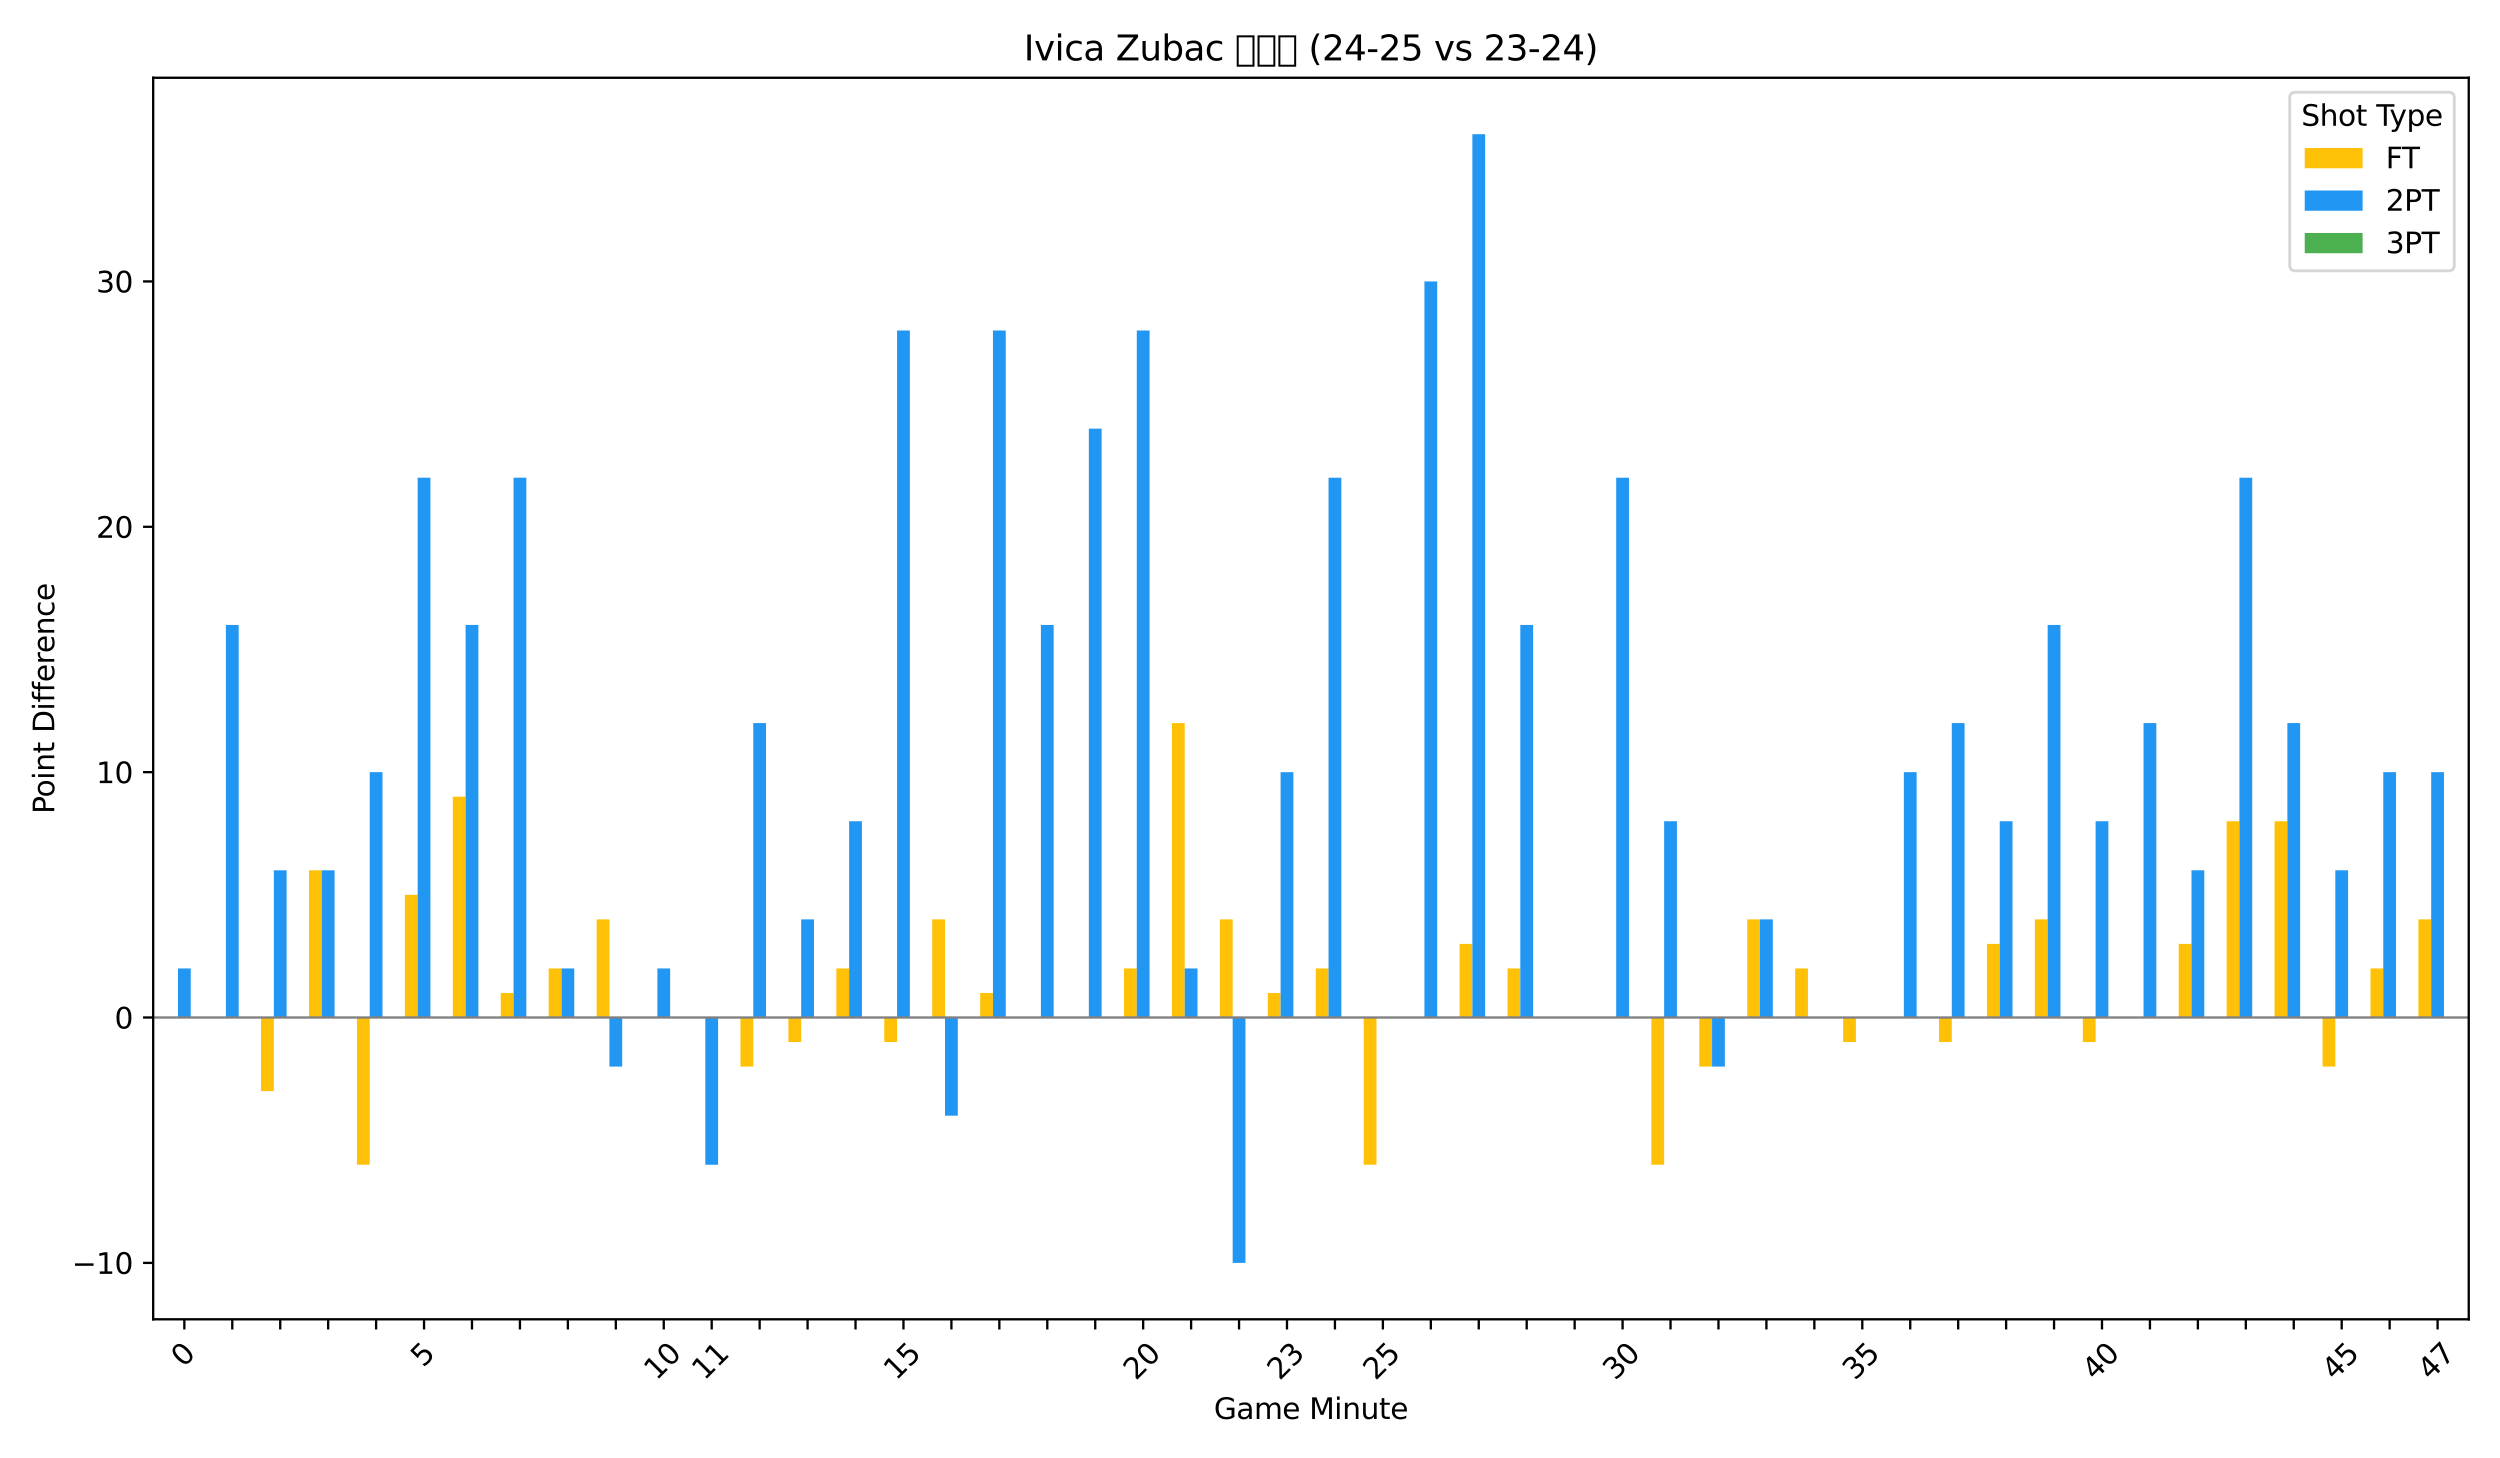 <?xml version="1.0" encoding="utf-8" standalone="no"?>
<!DOCTYPE svg PUBLIC "-//W3C//DTD SVG 1.1//EN"
  "http://www.w3.org/Graphics/SVG/1.1/DTD/svg11.dtd">
<svg xmlns:xlink="http://www.w3.org/1999/xlink" width="864pt" height="504pt" viewBox="0 0 864 504" xmlns="http://www.w3.org/2000/svg" version="1.1">
 <defs>
  <style type="text/css">*{stroke-linejoin: round; stroke-linecap: butt}</style>
 </defs>
 <g id="figure_1">
  <g id="patch_1">
   <path d="M 0 504 
L 864 504 
L 864 0 
L 0 0 
z
" style="fill: #ffffff"/>
  </g>
  <g id="axes_1">
   <g id="patch_2">
    <path d="M 52.94 455.956 
L 853.2 455.956 
L 853.2 26.88 
L 52.94 26.88 
z
" style="fill: #ffffff"/>
   </g>
   <g id="patch_3">
    <path d="M 57.082 351.655 
L 61.5 351.655 
L 61.5 351.655 
L 57.082 351.655 
z
" clip-path="url(#pab3105d505)" style="fill: #ffc107"/>
   </g>
   <g id="patch_4">
    <path d="M 73.651 351.655 
L 78.069 351.655 
L 78.069 351.655 
L 73.651 351.655 
z
" clip-path="url(#pab3105d505)" style="fill: #ffc107"/>
   </g>
   <g id="patch_5">
    <path d="M 90.219 351.655 
L 94.637 351.655 
L 94.637 377.094 
L 90.219 377.094 
z
" clip-path="url(#pab3105d505)" style="fill: #ffc107"/>
   </g>
   <g id="patch_6">
    <path d="M 106.788 351.655 
L 111.206 351.655 
L 111.206 300.776 
L 106.788 300.776 
z
" clip-path="url(#pab3105d505)" style="fill: #ffc107"/>
   </g>
   <g id="patch_7">
    <path d="M 123.356 351.655 
L 127.775 351.655 
L 127.775 402.533 
L 123.356 402.533 
z
" clip-path="url(#pab3105d505)" style="fill: #ffc107"/>
   </g>
   <g id="patch_8">
    <path d="M 139.925 351.655 
L 144.343 351.655 
L 144.343 309.256 
L 139.925 309.256 
z
" clip-path="url(#pab3105d505)" style="fill: #ffc107"/>
   </g>
   <g id="patch_9">
    <path d="M 156.493 351.655 
L 160.912 351.655 
L 160.912 275.337 
L 156.493 275.337 
z
" clip-path="url(#pab3105d505)" style="fill: #ffc107"/>
   </g>
   <g id="patch_10">
    <path d="M 173.062 351.655 
L 177.48 351.655 
L 177.48 343.175 
L 173.062 343.175 
z
" clip-path="url(#pab3105d505)" style="fill: #ffc107"/>
   </g>
   <g id="patch_11">
    <path d="M 189.63 351.655 
L 194.049 351.655 
L 194.049 334.695 
L 189.63 334.695 
z
" clip-path="url(#pab3105d505)" style="fill: #ffc107"/>
   </g>
   <g id="patch_12">
    <path d="M 206.199 351.655 
L 210.617 351.655 
L 210.617 317.736 
L 206.199 317.736 
z
" clip-path="url(#pab3105d505)" style="fill: #ffc107"/>
   </g>
   <g id="patch_13">
    <path d="M 222.767 351.655 
L 227.186 351.655 
L 227.186 351.655 
L 222.767 351.655 
z
" clip-path="url(#pab3105d505)" style="fill: #ffc107"/>
   </g>
   <g id="patch_14">
    <path d="M 239.336 351.655 
L 243.754 351.655 
L 243.754 351.655 
L 239.336 351.655 
z
" clip-path="url(#pab3105d505)" style="fill: #ffc107"/>
   </g>
   <g id="patch_15">
    <path d="M 255.904 351.655 
L 260.323 351.655 
L 260.323 368.614 
L 255.904 368.614 
z
" clip-path="url(#pab3105d505)" style="fill: #ffc107"/>
   </g>
   <g id="patch_16">
    <path d="M 272.473 351.655 
L 276.891 351.655 
L 276.891 360.134 
L 272.473 360.134 
z
" clip-path="url(#pab3105d505)" style="fill: #ffc107"/>
   </g>
   <g id="patch_17">
    <path d="M 289.042 351.655 
L 293.46 351.655 
L 293.46 334.695 
L 289.042 334.695 
z
" clip-path="url(#pab3105d505)" style="fill: #ffc107"/>
   </g>
   <g id="patch_18">
    <path d="M 305.61 351.655 
L 310.028 351.655 
L 310.028 360.134 
L 305.61 360.134 
z
" clip-path="url(#pab3105d505)" style="fill: #ffc107"/>
   </g>
   <g id="patch_19">
    <path d="M 322.179 351.655 
L 326.597 351.655 
L 326.597 317.736 
L 322.179 317.736 
z
" clip-path="url(#pab3105d505)" style="fill: #ffc107"/>
   </g>
   <g id="patch_20">
    <path d="M 338.747 351.655 
L 343.165 351.655 
L 343.165 343.175 
L 338.747 343.175 
z
" clip-path="url(#pab3105d505)" style="fill: #ffc107"/>
   </g>
   <g id="patch_21">
    <path d="M 355.316 351.655 
L 359.734 351.655 
L 359.734 351.655 
L 355.316 351.655 
z
" clip-path="url(#pab3105d505)" style="fill: #ffc107"/>
   </g>
   <g id="patch_22">
    <path d="M 371.884 351.655 
L 376.302 351.655 
L 376.302 351.655 
L 371.884 351.655 
z
" clip-path="url(#pab3105d505)" style="fill: #ffc107"/>
   </g>
   <g id="patch_23">
    <path d="M 388.453 351.655 
L 392.871 351.655 
L 392.871 334.695 
L 388.453 334.695 
z
" clip-path="url(#pab3105d505)" style="fill: #ffc107"/>
   </g>
   <g id="patch_24">
    <path d="M 405.021 351.655 
L 409.44 351.655 
L 409.44 249.898 
L 405.021 249.898 
z
" clip-path="url(#pab3105d505)" style="fill: #ffc107"/>
   </g>
   <g id="patch_25">
    <path d="M 421.59 351.655 
L 426.008 351.655 
L 426.008 317.736 
L 421.59 317.736 
z
" clip-path="url(#pab3105d505)" style="fill: #ffc107"/>
   </g>
   <g id="patch_26">
    <path d="M 438.158 351.655 
L 442.577 351.655 
L 442.577 343.175 
L 438.158 343.175 
z
" clip-path="url(#pab3105d505)" style="fill: #ffc107"/>
   </g>
   <g id="patch_27">
    <path d="M 454.727 351.655 
L 459.145 351.655 
L 459.145 334.695 
L 454.727 334.695 
z
" clip-path="url(#pab3105d505)" style="fill: #ffc107"/>
   </g>
   <g id="patch_28">
    <path d="M 471.295 351.655 
L 475.714 351.655 
L 475.714 402.533 
L 471.295 402.533 
z
" clip-path="url(#pab3105d505)" style="fill: #ffc107"/>
   </g>
   <g id="patch_29">
    <path d="M 487.864 351.655 
L 492.282 351.655 
L 492.282 351.655 
L 487.864 351.655 
z
" clip-path="url(#pab3105d505)" style="fill: #ffc107"/>
   </g>
   <g id="patch_30">
    <path d="M 504.432 351.655 
L 508.851 351.655 
L 508.851 326.215 
L 504.432 326.215 
z
" clip-path="url(#pab3105d505)" style="fill: #ffc107"/>
   </g>
   <g id="patch_31">
    <path d="M 521.001 351.655 
L 525.419 351.655 
L 525.419 334.695 
L 521.001 334.695 
z
" clip-path="url(#pab3105d505)" style="fill: #ffc107"/>
   </g>
   <g id="patch_32">
    <path d="M 537.57 351.655 
L 541.988 351.655 
L 541.988 351.655 
L 537.57 351.655 
z
" clip-path="url(#pab3105d505)" style="fill: #ffc107"/>
   </g>
   <g id="patch_33">
    <path d="M 554.138 351.655 
L 558.556 351.655 
L 558.556 351.655 
L 554.138 351.655 
z
" clip-path="url(#pab3105d505)" style="fill: #ffc107"/>
   </g>
   <g id="patch_34">
    <path d="M 570.707 351.655 
L 575.125 351.655 
L 575.125 402.533 
L 570.707 402.533 
z
" clip-path="url(#pab3105d505)" style="fill: #ffc107"/>
   </g>
   <g id="patch_35">
    <path d="M 587.275 351.655 
L 591.693 351.655 
L 591.693 368.614 
L 587.275 368.614 
z
" clip-path="url(#pab3105d505)" style="fill: #ffc107"/>
   </g>
   <g id="patch_36">
    <path d="M 603.844 351.655 
L 608.262 351.655 
L 608.262 317.736 
L 603.844 317.736 
z
" clip-path="url(#pab3105d505)" style="fill: #ffc107"/>
   </g>
   <g id="patch_37">
    <path d="M 620.412 351.655 
L 624.83 351.655 
L 624.83 334.695 
L 620.412 334.695 
z
" clip-path="url(#pab3105d505)" style="fill: #ffc107"/>
   </g>
   <g id="patch_38">
    <path d="M 636.981 351.655 
L 641.399 351.655 
L 641.399 360.134 
L 636.981 360.134 
z
" clip-path="url(#pab3105d505)" style="fill: #ffc107"/>
   </g>
   <g id="patch_39">
    <path d="M 653.549 351.655 
L 657.967 351.655 
L 657.967 351.655 
L 653.549 351.655 
z
" clip-path="url(#pab3105d505)" style="fill: #ffc107"/>
   </g>
   <g id="patch_40">
    <path d="M 670.118 351.655 
L 674.536 351.655 
L 674.536 360.134 
L 670.118 360.134 
z
" clip-path="url(#pab3105d505)" style="fill: #ffc107"/>
   </g>
   <g id="patch_41">
    <path d="M 686.686 351.655 
L 691.105 351.655 
L 691.105 326.215 
L 686.686 326.215 
z
" clip-path="url(#pab3105d505)" style="fill: #ffc107"/>
   </g>
   <g id="patch_42">
    <path d="M 703.255 351.655 
L 707.673 351.655 
L 707.673 317.736 
L 703.255 317.736 
z
" clip-path="url(#pab3105d505)" style="fill: #ffc107"/>
   </g>
   <g id="patch_43">
    <path d="M 719.823 351.655 
L 724.242 351.655 
L 724.242 360.134 
L 719.823 360.134 
z
" clip-path="url(#pab3105d505)" style="fill: #ffc107"/>
   </g>
   <g id="patch_44">
    <path d="M 736.392 351.655 
L 740.81 351.655 
L 740.81 351.655 
L 736.392 351.655 
z
" clip-path="url(#pab3105d505)" style="fill: #ffc107"/>
   </g>
   <g id="patch_45">
    <path d="M 752.96 351.655 
L 757.379 351.655 
L 757.379 326.215 
L 752.96 326.215 
z
" clip-path="url(#pab3105d505)" style="fill: #ffc107"/>
   </g>
   <g id="patch_46">
    <path d="M 769.529 351.655 
L 773.947 351.655 
L 773.947 283.817 
L 769.529 283.817 
z
" clip-path="url(#pab3105d505)" style="fill: #ffc107"/>
   </g>
   <g id="patch_47">
    <path d="M 786.097 351.655 
L 790.516 351.655 
L 790.516 283.817 
L 786.097 283.817 
z
" clip-path="url(#pab3105d505)" style="fill: #ffc107"/>
   </g>
   <g id="patch_48">
    <path d="M 802.666 351.655 
L 807.084 351.655 
L 807.084 368.614 
L 802.666 368.614 
z
" clip-path="url(#pab3105d505)" style="fill: #ffc107"/>
   </g>
   <g id="patch_49">
    <path d="M 819.235 351.655 
L 823.653 351.655 
L 823.653 334.695 
L 819.235 334.695 
z
" clip-path="url(#pab3105d505)" style="fill: #ffc107"/>
   </g>
   <g id="patch_50">
    <path d="M 835.803 351.655 
L 840.221 351.655 
L 840.221 317.736 
L 835.803 317.736 
z
" clip-path="url(#pab3105d505)" style="fill: #ffc107"/>
   </g>
   <g id="patch_51">
    <path d="M 61.5 351.655 
L 65.919 351.655 
L 65.919 334.695 
L 61.5 334.695 
z
" clip-path="url(#pab3105d505)" style="fill: #2196f3"/>
   </g>
   <g id="patch_52">
    <path d="M 78.069 351.655 
L 82.487 351.655 
L 82.487 215.979 
L 78.069 215.979 
z
" clip-path="url(#pab3105d505)" style="fill: #2196f3"/>
   </g>
   <g id="patch_53">
    <path d="M 94.637 351.655 
L 99.056 351.655 
L 99.056 300.776 
L 94.637 300.776 
z
" clip-path="url(#pab3105d505)" style="fill: #2196f3"/>
   </g>
   <g id="patch_54">
    <path d="M 111.206 351.655 
L 115.624 351.655 
L 115.624 300.776 
L 111.206 300.776 
z
" clip-path="url(#pab3105d505)" style="fill: #2196f3"/>
   </g>
   <g id="patch_55">
    <path d="M 127.775 351.655 
L 132.193 351.655 
L 132.193 266.857 
L 127.775 266.857 
z
" clip-path="url(#pab3105d505)" style="fill: #2196f3"/>
   </g>
   <g id="patch_56">
    <path d="M 144.343 351.655 
L 148.761 351.655 
L 148.761 165.1 
L 144.343 165.1 
z
" clip-path="url(#pab3105d505)" style="fill: #2196f3"/>
   </g>
   <g id="patch_57">
    <path d="M 160.912 351.655 
L 165.33 351.655 
L 165.33 215.979 
L 160.912 215.979 
z
" clip-path="url(#pab3105d505)" style="fill: #2196f3"/>
   </g>
   <g id="patch_58">
    <path d="M 177.48 351.655 
L 181.898 351.655 
L 181.898 165.1 
L 177.48 165.1 
z
" clip-path="url(#pab3105d505)" style="fill: #2196f3"/>
   </g>
   <g id="patch_59">
    <path d="M 194.049 351.655 
L 198.467 351.655 
L 198.467 334.695 
L 194.049 334.695 
z
" clip-path="url(#pab3105d505)" style="fill: #2196f3"/>
   </g>
   <g id="patch_60">
    <path d="M 210.617 351.655 
L 215.035 351.655 
L 215.035 368.614 
L 210.617 368.614 
z
" clip-path="url(#pab3105d505)" style="fill: #2196f3"/>
   </g>
   <g id="patch_61">
    <path d="M 227.186 351.655 
L 231.604 351.655 
L 231.604 334.695 
L 227.186 334.695 
z
" clip-path="url(#pab3105d505)" style="fill: #2196f3"/>
   </g>
   <g id="patch_62">
    <path d="M 243.754 351.655 
L 248.173 351.655 
L 248.173 402.533 
L 243.754 402.533 
z
" clip-path="url(#pab3105d505)" style="fill: #2196f3"/>
   </g>
   <g id="patch_63">
    <path d="M 260.323 351.655 
L 264.741 351.655 
L 264.741 249.898 
L 260.323 249.898 
z
" clip-path="url(#pab3105d505)" style="fill: #2196f3"/>
   </g>
   <g id="patch_64">
    <path d="M 276.891 351.655 
L 281.31 351.655 
L 281.31 317.736 
L 276.891 317.736 
z
" clip-path="url(#pab3105d505)" style="fill: #2196f3"/>
   </g>
   <g id="patch_65">
    <path d="M 293.46 351.655 
L 297.878 351.655 
L 297.878 283.817 
L 293.46 283.817 
z
" clip-path="url(#pab3105d505)" style="fill: #2196f3"/>
   </g>
   <g id="patch_66">
    <path d="M 310.028 351.655 
L 314.447 351.655 
L 314.447 114.221 
L 310.028 114.221 
z
" clip-path="url(#pab3105d505)" style="fill: #2196f3"/>
   </g>
   <g id="patch_67">
    <path d="M 326.597 351.655 
L 331.015 351.655 
L 331.015 385.574 
L 326.597 385.574 
z
" clip-path="url(#pab3105d505)" style="fill: #2196f3"/>
   </g>
   <g id="patch_68">
    <path d="M 343.165 351.655 
L 347.584 351.655 
L 347.584 114.221 
L 343.165 114.221 
z
" clip-path="url(#pab3105d505)" style="fill: #2196f3"/>
   </g>
   <g id="patch_69">
    <path d="M 359.734 351.655 
L 364.152 351.655 
L 364.152 215.979 
L 359.734 215.979 
z
" clip-path="url(#pab3105d505)" style="fill: #2196f3"/>
   </g>
   <g id="patch_70">
    <path d="M 376.302 351.655 
L 380.721 351.655 
L 380.721 148.14 
L 376.302 148.14 
z
" clip-path="url(#pab3105d505)" style="fill: #2196f3"/>
   </g>
   <g id="patch_71">
    <path d="M 392.871 351.655 
L 397.289 351.655 
L 397.289 114.221 
L 392.871 114.221 
z
" clip-path="url(#pab3105d505)" style="fill: #2196f3"/>
   </g>
   <g id="patch_72">
    <path d="M 409.44 351.655 
L 413.858 351.655 
L 413.858 334.695 
L 409.44 334.695 
z
" clip-path="url(#pab3105d505)" style="fill: #2196f3"/>
   </g>
   <g id="patch_73">
    <path d="M 426.008 351.655 
L 430.426 351.655 
L 430.426 436.452 
L 426.008 436.452 
z
" clip-path="url(#pab3105d505)" style="fill: #2196f3"/>
   </g>
   <g id="patch_74">
    <path d="M 442.577 351.655 
L 446.995 351.655 
L 446.995 266.857 
L 442.577 266.857 
z
" clip-path="url(#pab3105d505)" style="fill: #2196f3"/>
   </g>
   <g id="patch_75">
    <path d="M 459.145 351.655 
L 463.563 351.655 
L 463.563 165.1 
L 459.145 165.1 
z
" clip-path="url(#pab3105d505)" style="fill: #2196f3"/>
   </g>
   <g id="patch_76">
    <path d="M 475.714 351.655 
L 480.132 351.655 
L 480.132 351.655 
L 475.714 351.655 
z
" clip-path="url(#pab3105d505)" style="fill: #2196f3"/>
   </g>
   <g id="patch_77">
    <path d="M 492.282 351.655 
L 496.7 351.655 
L 496.7 97.262 
L 492.282 97.262 
z
" clip-path="url(#pab3105d505)" style="fill: #2196f3"/>
   </g>
   <g id="patch_78">
    <path d="M 508.851 351.655 
L 513.269 351.655 
L 513.269 46.383 
L 508.851 46.383 
z
" clip-path="url(#pab3105d505)" style="fill: #2196f3"/>
   </g>
   <g id="patch_79">
    <path d="M 525.419 351.655 
L 529.838 351.655 
L 529.838 215.979 
L 525.419 215.979 
z
" clip-path="url(#pab3105d505)" style="fill: #2196f3"/>
   </g>
   <g id="patch_80">
    <path d="M 541.988 351.655 
L 546.406 351.655 
L 546.406 351.655 
L 541.988 351.655 
z
" clip-path="url(#pab3105d505)" style="fill: #2196f3"/>
   </g>
   <g id="patch_81">
    <path d="M 558.556 351.655 
L 562.975 351.655 
L 562.975 165.1 
L 558.556 165.1 
z
" clip-path="url(#pab3105d505)" style="fill: #2196f3"/>
   </g>
   <g id="patch_82">
    <path d="M 575.125 351.655 
L 579.543 351.655 
L 579.543 283.817 
L 575.125 283.817 
z
" clip-path="url(#pab3105d505)" style="fill: #2196f3"/>
   </g>
   <g id="patch_83">
    <path d="M 591.693 351.655 
L 596.112 351.655 
L 596.112 368.614 
L 591.693 368.614 
z
" clip-path="url(#pab3105d505)" style="fill: #2196f3"/>
   </g>
   <g id="patch_84">
    <path d="M 608.262 351.655 
L 612.68 351.655 
L 612.68 317.736 
L 608.262 317.736 
z
" clip-path="url(#pab3105d505)" style="fill: #2196f3"/>
   </g>
   <g id="patch_85">
    <path d="M 624.83 351.655 
L 629.249 351.655 
L 629.249 351.655 
L 624.83 351.655 
z
" clip-path="url(#pab3105d505)" style="fill: #2196f3"/>
   </g>
   <g id="patch_86">
    <path d="M 641.399 351.655 
L 645.817 351.655 
L 645.817 351.655 
L 641.399 351.655 
z
" clip-path="url(#pab3105d505)" style="fill: #2196f3"/>
   </g>
   <g id="patch_87">
    <path d="M 657.967 351.655 
L 662.386 351.655 
L 662.386 266.857 
L 657.967 266.857 
z
" clip-path="url(#pab3105d505)" style="fill: #2196f3"/>
   </g>
   <g id="patch_88">
    <path d="M 674.536 351.655 
L 678.954 351.655 
L 678.954 249.898 
L 674.536 249.898 
z
" clip-path="url(#pab3105d505)" style="fill: #2196f3"/>
   </g>
   <g id="patch_89">
    <path d="M 691.105 351.655 
L 695.523 351.655 
L 695.523 283.817 
L 691.105 283.817 
z
" clip-path="url(#pab3105d505)" style="fill: #2196f3"/>
   </g>
   <g id="patch_90">
    <path d="M 707.673 351.655 
L 712.091 351.655 
L 712.091 215.979 
L 707.673 215.979 
z
" clip-path="url(#pab3105d505)" style="fill: #2196f3"/>
   </g>
   <g id="patch_91">
    <path d="M 724.242 351.655 
L 728.66 351.655 
L 728.66 283.817 
L 724.242 283.817 
z
" clip-path="url(#pab3105d505)" style="fill: #2196f3"/>
   </g>
   <g id="patch_92">
    <path d="M 740.81 351.655 
L 745.228 351.655 
L 745.228 249.898 
L 740.81 249.898 
z
" clip-path="url(#pab3105d505)" style="fill: #2196f3"/>
   </g>
   <g id="patch_93">
    <path d="M 757.379 351.655 
L 761.797 351.655 
L 761.797 300.776 
L 757.379 300.776 
z
" clip-path="url(#pab3105d505)" style="fill: #2196f3"/>
   </g>
   <g id="patch_94">
    <path d="M 773.947 351.655 
L 778.365 351.655 
L 778.365 165.1 
L 773.947 165.1 
z
" clip-path="url(#pab3105d505)" style="fill: #2196f3"/>
   </g>
   <g id="patch_95">
    <path d="M 790.516 351.655 
L 794.934 351.655 
L 794.934 249.898 
L 790.516 249.898 
z
" clip-path="url(#pab3105d505)" style="fill: #2196f3"/>
   </g>
   <g id="patch_96">
    <path d="M 807.084 351.655 
L 811.503 351.655 
L 811.503 300.776 
L 807.084 300.776 
z
" clip-path="url(#pab3105d505)" style="fill: #2196f3"/>
   </g>
   <g id="patch_97">
    <path d="M 823.653 351.655 
L 828.071 351.655 
L 828.071 266.857 
L 823.653 266.857 
z
" clip-path="url(#pab3105d505)" style="fill: #2196f3"/>
   </g>
   <g id="patch_98">
    <path d="M 840.221 351.655 
L 844.64 351.655 
L 844.64 266.857 
L 840.221 266.857 
z
" clip-path="url(#pab3105d505)" style="fill: #2196f3"/>
   </g>
   <g id="patch_99">
    <path d="M 65.919 351.655 
L 70.337 351.655 
L 70.337 351.655 
L 65.919 351.655 
z
" clip-path="url(#pab3105d505)" style="fill: #4caf50"/>
   </g>
   <g id="patch_100">
    <path d="M 82.487 351.655 
L 86.905 351.655 
L 86.905 351.655 
L 82.487 351.655 
z
" clip-path="url(#pab3105d505)" style="fill: #4caf50"/>
   </g>
   <g id="patch_101">
    <path d="M 99.056 351.655 
L 103.474 351.655 
L 103.474 351.655 
L 99.056 351.655 
z
" clip-path="url(#pab3105d505)" style="fill: #4caf50"/>
   </g>
   <g id="patch_102">
    <path d="M 115.624 351.655 
L 120.043 351.655 
L 120.043 351.655 
L 115.624 351.655 
z
" clip-path="url(#pab3105d505)" style="fill: #4caf50"/>
   </g>
   <g id="patch_103">
    <path d="M 132.193 351.655 
L 136.611 351.655 
L 136.611 351.655 
L 132.193 351.655 
z
" clip-path="url(#pab3105d505)" style="fill: #4caf50"/>
   </g>
   <g id="patch_104">
    <path d="M 148.761 351.655 
L 153.18 351.655 
L 153.18 351.655 
L 148.761 351.655 
z
" clip-path="url(#pab3105d505)" style="fill: #4caf50"/>
   </g>
   <g id="patch_105">
    <path d="M 165.33 351.655 
L 169.748 351.655 
L 169.748 351.655 
L 165.33 351.655 
z
" clip-path="url(#pab3105d505)" style="fill: #4caf50"/>
   </g>
   <g id="patch_106">
    <path d="M 181.898 351.655 
L 186.317 351.655 
L 186.317 351.655 
L 181.898 351.655 
z
" clip-path="url(#pab3105d505)" style="fill: #4caf50"/>
   </g>
   <g id="patch_107">
    <path d="M 198.467 351.655 
L 202.885 351.655 
L 202.885 351.655 
L 198.467 351.655 
z
" clip-path="url(#pab3105d505)" style="fill: #4caf50"/>
   </g>
   <g id="patch_108">
    <path d="M 215.035 351.655 
L 219.454 351.655 
L 219.454 351.655 
L 215.035 351.655 
z
" clip-path="url(#pab3105d505)" style="fill: #4caf50"/>
   </g>
   <g id="patch_109">
    <path d="M 231.604 351.655 
L 236.022 351.655 
L 236.022 351.655 
L 231.604 351.655 
z
" clip-path="url(#pab3105d505)" style="fill: #4caf50"/>
   </g>
   <g id="patch_110">
    <path d="M 248.173 351.655 
L 252.591 351.655 
L 252.591 351.655 
L 248.173 351.655 
z
" clip-path="url(#pab3105d505)" style="fill: #4caf50"/>
   </g>
   <g id="patch_111">
    <path d="M 264.741 351.655 
L 269.159 351.655 
L 269.159 351.655 
L 264.741 351.655 
z
" clip-path="url(#pab3105d505)" style="fill: #4caf50"/>
   </g>
   <g id="patch_112">
    <path d="M 281.31 351.655 
L 285.728 351.655 
L 285.728 351.655 
L 281.31 351.655 
z
" clip-path="url(#pab3105d505)" style="fill: #4caf50"/>
   </g>
   <g id="patch_113">
    <path d="M 297.878 351.655 
L 302.296 351.655 
L 302.296 351.655 
L 297.878 351.655 
z
" clip-path="url(#pab3105d505)" style="fill: #4caf50"/>
   </g>
   <g id="patch_114">
    <path d="M 314.447 351.655 
L 318.865 351.655 
L 318.865 351.655 
L 314.447 351.655 
z
" clip-path="url(#pab3105d505)" style="fill: #4caf50"/>
   </g>
   <g id="patch_115">
    <path d="M 331.015 351.655 
L 335.433 351.655 
L 335.433 351.655 
L 331.015 351.655 
z
" clip-path="url(#pab3105d505)" style="fill: #4caf50"/>
   </g>
   <g id="patch_116">
    <path d="M 347.584 351.655 
L 352.002 351.655 
L 352.002 351.655 
L 347.584 351.655 
z
" clip-path="url(#pab3105d505)" style="fill: #4caf50"/>
   </g>
   <g id="patch_117">
    <path d="M 364.152 351.655 
L 368.57 351.655 
L 368.57 351.655 
L 364.152 351.655 
z
" clip-path="url(#pab3105d505)" style="fill: #4caf50"/>
   </g>
   <g id="patch_118">
    <path d="M 380.721 351.655 
L 385.139 351.655 
L 385.139 351.655 
L 380.721 351.655 
z
" clip-path="url(#pab3105d505)" style="fill: #4caf50"/>
   </g>
   <g id="patch_119">
    <path d="M 397.289 351.655 
L 401.708 351.655 
L 401.708 351.655 
L 397.289 351.655 
z
" clip-path="url(#pab3105d505)" style="fill: #4caf50"/>
   </g>
   <g id="patch_120">
    <path d="M 413.858 351.655 
L 418.276 351.655 
L 418.276 351.655 
L 413.858 351.655 
z
" clip-path="url(#pab3105d505)" style="fill: #4caf50"/>
   </g>
   <g id="patch_121">
    <path d="M 430.426 351.655 
L 434.845 351.655 
L 434.845 351.655 
L 430.426 351.655 
z
" clip-path="url(#pab3105d505)" style="fill: #4caf50"/>
   </g>
   <g id="patch_122">
    <path d="M 446.995 351.655 
L 451.413 351.655 
L 451.413 351.655 
L 446.995 351.655 
z
" clip-path="url(#pab3105d505)" style="fill: #4caf50"/>
   </g>
   <g id="patch_123">
    <path d="M 463.563 351.655 
L 467.982 351.655 
L 467.982 351.655 
L 463.563 351.655 
z
" clip-path="url(#pab3105d505)" style="fill: #4caf50"/>
   </g>
   <g id="patch_124">
    <path d="M 480.132 351.655 
L 484.55 351.655 
L 484.55 351.655 
L 480.132 351.655 
z
" clip-path="url(#pab3105d505)" style="fill: #4caf50"/>
   </g>
   <g id="patch_125">
    <path d="M 496.7 351.655 
L 501.119 351.655 
L 501.119 351.655 
L 496.7 351.655 
z
" clip-path="url(#pab3105d505)" style="fill: #4caf50"/>
   </g>
   <g id="patch_126">
    <path d="M 513.269 351.655 
L 517.687 351.655 
L 517.687 351.655 
L 513.269 351.655 
z
" clip-path="url(#pab3105d505)" style="fill: #4caf50"/>
   </g>
   <g id="patch_127">
    <path d="M 529.838 351.655 
L 534.256 351.655 
L 534.256 351.655 
L 529.838 351.655 
z
" clip-path="url(#pab3105d505)" style="fill: #4caf50"/>
   </g>
   <g id="patch_128">
    <path d="M 546.406 351.655 
L 550.824 351.655 
L 550.824 351.655 
L 546.406 351.655 
z
" clip-path="url(#pab3105d505)" style="fill: #4caf50"/>
   </g>
   <g id="patch_129">
    <path d="M 562.975 351.655 
L 567.393 351.655 
L 567.393 351.655 
L 562.975 351.655 
z
" clip-path="url(#pab3105d505)" style="fill: #4caf50"/>
   </g>
   <g id="patch_130">
    <path d="M 579.543 351.655 
L 583.961 351.655 
L 583.961 351.655 
L 579.543 351.655 
z
" clip-path="url(#pab3105d505)" style="fill: #4caf50"/>
   </g>
   <g id="patch_131">
    <path d="M 596.112 351.655 
L 600.53 351.655 
L 600.53 351.655 
L 596.112 351.655 
z
" clip-path="url(#pab3105d505)" style="fill: #4caf50"/>
   </g>
   <g id="patch_132">
    <path d="M 612.68 351.655 
L 617.098 351.655 
L 617.098 351.655 
L 612.68 351.655 
z
" clip-path="url(#pab3105d505)" style="fill: #4caf50"/>
   </g>
   <g id="patch_133">
    <path d="M 629.249 351.655 
L 633.667 351.655 
L 633.667 351.655 
L 629.249 351.655 
z
" clip-path="url(#pab3105d505)" style="fill: #4caf50"/>
   </g>
   <g id="patch_134">
    <path d="M 645.817 351.655 
L 650.236 351.655 
L 650.236 351.655 
L 645.817 351.655 
z
" clip-path="url(#pab3105d505)" style="fill: #4caf50"/>
   </g>
   <g id="patch_135">
    <path d="M 662.386 351.655 
L 666.804 351.655 
L 666.804 351.655 
L 662.386 351.655 
z
" clip-path="url(#pab3105d505)" style="fill: #4caf50"/>
   </g>
   <g id="patch_136">
    <path d="M 678.954 351.655 
L 683.373 351.655 
L 683.373 351.655 
L 678.954 351.655 
z
" clip-path="url(#pab3105d505)" style="fill: #4caf50"/>
   </g>
   <g id="patch_137">
    <path d="M 695.523 351.655 
L 699.941 351.655 
L 699.941 351.655 
L 695.523 351.655 
z
" clip-path="url(#pab3105d505)" style="fill: #4caf50"/>
   </g>
   <g id="patch_138">
    <path d="M 712.091 351.655 
L 716.51 351.655 
L 716.51 351.655 
L 712.091 351.655 
z
" clip-path="url(#pab3105d505)" style="fill: #4caf50"/>
   </g>
   <g id="patch_139">
    <path d="M 728.66 351.655 
L 733.078 351.655 
L 733.078 351.655 
L 728.66 351.655 
z
" clip-path="url(#pab3105d505)" style="fill: #4caf50"/>
   </g>
   <g id="patch_140">
    <path d="M 745.228 351.655 
L 749.647 351.655 
L 749.647 351.655 
L 745.228 351.655 
z
" clip-path="url(#pab3105d505)" style="fill: #4caf50"/>
   </g>
   <g id="patch_141">
    <path d="M 761.797 351.655 
L 766.215 351.655 
L 766.215 351.655 
L 761.797 351.655 
z
" clip-path="url(#pab3105d505)" style="fill: #4caf50"/>
   </g>
   <g id="patch_142">
    <path d="M 778.365 351.655 
L 782.784 351.655 
L 782.784 351.655 
L 778.365 351.655 
z
" clip-path="url(#pab3105d505)" style="fill: #4caf50"/>
   </g>
   <g id="patch_143">
    <path d="M 794.934 351.655 
L 799.352 351.655 
L 799.352 351.655 
L 794.934 351.655 
z
" clip-path="url(#pab3105d505)" style="fill: #4caf50"/>
   </g>
   <g id="patch_144">
    <path d="M 811.503 351.655 
L 815.921 351.655 
L 815.921 351.655 
L 811.503 351.655 
z
" clip-path="url(#pab3105d505)" style="fill: #4caf50"/>
   </g>
   <g id="patch_145">
    <path d="M 828.071 351.655 
L 832.489 351.655 
L 832.489 351.655 
L 828.071 351.655 
z
" clip-path="url(#pab3105d505)" style="fill: #4caf50"/>
   </g>
   <g id="patch_146">
    <path d="M 844.64 351.655 
L 849.058 351.655 
L 849.058 351.655 
L 844.64 351.655 
z
" clip-path="url(#pab3105d505)" style="fill: #4caf50"/>
   </g>
   <g id="matplotlib.axis_1">
    <g id="xtick_1">
     <g id="line2d_1">
      <defs>
       <path id="m54d6c630bf" d="M 0 0 
L 0 3.5 
" style="stroke: #000000; stroke-width: 0.8"/>
      </defs>
      <g>
       <use xlink:href="#m54d6c630bf" x="63.71" y="455.956" style="stroke: #000000; stroke-width: 0.8"/>
      </g>
     </g>
     <g id="text_1">
      <!-- 0 -->
      <g transform="translate(63.411 472.827) rotate(-45) scale(0.1 -0.1)">
       <defs>
        <path id="DejaVuSans-30" d="M 2034 4250 
Q 1547 4250 1301 3770 
Q 1056 3291 1056 2328 
Q 1056 1369 1301 889 
Q 1547 409 2034 409 
Q 2525 409 2770 889 
Q 3016 1369 3016 2328 
Q 3016 3291 2770 3770 
Q 2525 4250 2034 4250 
z
M 2034 4750 
Q 2819 4750 3233 4129 
Q 3647 3509 3647 2328 
Q 3647 1150 3233 529 
Q 2819 -91 2034 -91 
Q 1250 -91 836 529 
Q 422 1150 422 2328 
Q 422 3509 836 4129 
Q 1250 4750 2034 4750 
z
" transform="scale(0.016)"/>
       </defs>
       <use xlink:href="#DejaVuSans-30"/>
      </g>
     </g>
    </g>
    <g id="xtick_2">
     <g id="line2d_2">
      <g>
       <use xlink:href="#m54d6c630bf" x="80.278" y="455.956" style="stroke: #000000; stroke-width: 0.8"/>
      </g>
     </g>
    </g>
    <g id="xtick_3">
     <g id="line2d_3">
      <g>
       <use xlink:href="#m54d6c630bf" x="96.847" y="455.956" style="stroke: #000000; stroke-width: 0.8"/>
      </g>
     </g>
    </g>
    <g id="xtick_4">
     <g id="line2d_4">
      <g>
       <use xlink:href="#m54d6c630bf" x="113.415" y="455.956" style="stroke: #000000; stroke-width: 0.8"/>
      </g>
     </g>
    </g>
    <g id="xtick_5">
     <g id="line2d_5">
      <g>
       <use xlink:href="#m54d6c630bf" x="129.984" y="455.956" style="stroke: #000000; stroke-width: 0.8"/>
      </g>
     </g>
    </g>
    <g id="xtick_6">
     <g id="line2d_6">
      <g>
       <use xlink:href="#m54d6c630bf" x="146.552" y="455.956" style="stroke: #000000; stroke-width: 0.8"/>
      </g>
     </g>
     <g id="text_2">
      <!-- 5 -->
      <g transform="translate(146.254 472.827) rotate(-45) scale(0.1 -0.1)">
       <defs>
        <path id="DejaVuSans-35" d="M 691 4666 
L 3169 4666 
L 3169 4134 
L 1269 4134 
L 1269 2991 
Q 1406 3038 1543 3061 
Q 1681 3084 1819 3084 
Q 2600 3084 3056 2656 
Q 3513 2228 3513 1497 
Q 3513 744 3044 326 
Q 2575 -91 1722 -91 
Q 1428 -91 1123 -41 
Q 819 9 494 109 
L 494 744 
Q 775 591 1075 516 
Q 1375 441 1709 441 
Q 2250 441 2565 725 
Q 2881 1009 2881 1497 
Q 2881 1984 2565 2268 
Q 2250 2553 1709 2553 
Q 1456 2553 1204 2497 
Q 953 2441 691 2322 
L 691 4666 
z
" transform="scale(0.016)"/>
       </defs>
       <use xlink:href="#DejaVuSans-35"/>
      </g>
     </g>
    </g>
    <g id="xtick_7">
     <g id="line2d_7">
      <g>
       <use xlink:href="#m54d6c630bf" x="163.121" y="455.956" style="stroke: #000000; stroke-width: 0.8"/>
      </g>
     </g>
    </g>
    <g id="xtick_8">
     <g id="line2d_8">
      <g>
       <use xlink:href="#m54d6c630bf" x="179.689" y="455.956" style="stroke: #000000; stroke-width: 0.8"/>
      </g>
     </g>
    </g>
    <g id="xtick_9">
     <g id="line2d_9">
      <g>
       <use xlink:href="#m54d6c630bf" x="196.258" y="455.956" style="stroke: #000000; stroke-width: 0.8"/>
      </g>
     </g>
    </g>
    <g id="xtick_10">
     <g id="line2d_10">
      <g>
       <use xlink:href="#m54d6c630bf" x="212.826" y="455.956" style="stroke: #000000; stroke-width: 0.8"/>
      </g>
     </g>
    </g>
    <g id="xtick_11">
     <g id="line2d_11">
      <g>
       <use xlink:href="#m54d6c630bf" x="229.395" y="455.956" style="stroke: #000000; stroke-width: 0.8"/>
      </g>
     </g>
     <g id="text_3">
      <!-- 10 -->
      <g transform="translate(226.847 477.326) rotate(-45) scale(0.1 -0.1)">
       <defs>
        <path id="DejaVuSans-31" d="M 794 531 
L 1825 531 
L 1825 4091 
L 703 3866 
L 703 4441 
L 1819 4666 
L 2450 4666 
L 2450 531 
L 3481 531 
L 3481 0 
L 794 0 
L 794 531 
z
" transform="scale(0.016)"/>
       </defs>
       <use xlink:href="#DejaVuSans-31"/>
       <use xlink:href="#DejaVuSans-30" transform="translate(63.623 0)"/>
      </g>
     </g>
    </g>
    <g id="xtick_12">
     <g id="line2d_12">
      <g>
       <use xlink:href="#m54d6c630bf" x="245.963" y="455.956" style="stroke: #000000; stroke-width: 0.8"/>
      </g>
     </g>
     <g id="text_4">
      <!-- 11 -->
      <g transform="translate(243.416 477.326) rotate(-45) scale(0.1 -0.1)">
       <use xlink:href="#DejaVuSans-31"/>
       <use xlink:href="#DejaVuSans-31" transform="translate(63.623 0)"/>
      </g>
     </g>
    </g>
    <g id="xtick_13">
     <g id="line2d_13">
      <g>
       <use xlink:href="#m54d6c630bf" x="262.532" y="455.956" style="stroke: #000000; stroke-width: 0.8"/>
      </g>
     </g>
    </g>
    <g id="xtick_14">
     <g id="line2d_14">
      <g>
       <use xlink:href="#m54d6c630bf" x="279.1" y="455.956" style="stroke: #000000; stroke-width: 0.8"/>
      </g>
     </g>
    </g>
    <g id="xtick_15">
     <g id="line2d_15">
      <g>
       <use xlink:href="#m54d6c630bf" x="295.669" y="455.956" style="stroke: #000000; stroke-width: 0.8"/>
      </g>
     </g>
    </g>
    <g id="xtick_16">
     <g id="line2d_16">
      <g>
       <use xlink:href="#m54d6c630bf" x="312.237" y="455.956" style="stroke: #000000; stroke-width: 0.8"/>
      </g>
     </g>
     <g id="text_5">
      <!-- 15 -->
      <g transform="translate(309.69 477.326) rotate(-45) scale(0.1 -0.1)">
       <use xlink:href="#DejaVuSans-31"/>
       <use xlink:href="#DejaVuSans-35" transform="translate(63.623 0)"/>
      </g>
     </g>
    </g>
    <g id="xtick_17">
     <g id="line2d_17">
      <g>
       <use xlink:href="#m54d6c630bf" x="328.806" y="455.956" style="stroke: #000000; stroke-width: 0.8"/>
      </g>
     </g>
    </g>
    <g id="xtick_18">
     <g id="line2d_18">
      <g>
       <use xlink:href="#m54d6c630bf" x="345.375" y="455.956" style="stroke: #000000; stroke-width: 0.8"/>
      </g>
     </g>
    </g>
    <g id="xtick_19">
     <g id="line2d_19">
      <g>
       <use xlink:href="#m54d6c630bf" x="361.943" y="455.956" style="stroke: #000000; stroke-width: 0.8"/>
      </g>
     </g>
    </g>
    <g id="xtick_20">
     <g id="line2d_20">
      <g>
       <use xlink:href="#m54d6c630bf" x="378.512" y="455.956" style="stroke: #000000; stroke-width: 0.8"/>
      </g>
     </g>
    </g>
    <g id="xtick_21">
     <g id="line2d_21">
      <g>
       <use xlink:href="#m54d6c630bf" x="395.08" y="455.956" style="stroke: #000000; stroke-width: 0.8"/>
      </g>
     </g>
     <g id="text_6">
      <!-- 20 -->
      <g transform="translate(392.532 477.326) rotate(-45) scale(0.1 -0.1)">
       <defs>
        <path id="DejaVuSans-32" d="M 1228 531 
L 3431 531 
L 3431 0 
L 469 0 
L 469 531 
Q 828 903 1448 1529 
Q 2069 2156 2228 2338 
Q 2531 2678 2651 2914 
Q 2772 3150 2772 3378 
Q 2772 3750 2511 3984 
Q 2250 4219 1831 4219 
Q 1534 4219 1204 4116 
Q 875 4013 500 3803 
L 500 4441 
Q 881 4594 1212 4672 
Q 1544 4750 1819 4750 
Q 2544 4750 2975 4387 
Q 3406 4025 3406 3419 
Q 3406 3131 3298 2873 
Q 3191 2616 2906 2266 
Q 2828 2175 2409 1742 
Q 1991 1309 1228 531 
z
" transform="scale(0.016)"/>
       </defs>
       <use xlink:href="#DejaVuSans-32"/>
       <use xlink:href="#DejaVuSans-30" transform="translate(63.623 0)"/>
      </g>
     </g>
    </g>
    <g id="xtick_22">
     <g id="line2d_22">
      <g>
       <use xlink:href="#m54d6c630bf" x="411.649" y="455.956" style="stroke: #000000; stroke-width: 0.8"/>
      </g>
     </g>
    </g>
    <g id="xtick_23">
     <g id="line2d_23">
      <g>
       <use xlink:href="#m54d6c630bf" x="428.217" y="455.956" style="stroke: #000000; stroke-width: 0.8"/>
      </g>
     </g>
    </g>
    <g id="xtick_24">
     <g id="line2d_24">
      <g>
       <use xlink:href="#m54d6c630bf" x="444.786" y="455.956" style="stroke: #000000; stroke-width: 0.8"/>
      </g>
     </g>
     <g id="text_7">
      <!-- 23 -->
      <g transform="translate(442.238 477.326) rotate(-45) scale(0.1 -0.1)">
       <defs>
        <path id="DejaVuSans-33" d="M 2597 2516 
Q 3050 2419 3304 2112 
Q 3559 1806 3559 1356 
Q 3559 666 3084 287 
Q 2609 -91 1734 -91 
Q 1441 -91 1130 -33 
Q 819 25 488 141 
L 488 750 
Q 750 597 1062 519 
Q 1375 441 1716 441 
Q 2309 441 2620 675 
Q 2931 909 2931 1356 
Q 2931 1769 2642 2001 
Q 2353 2234 1838 2234 
L 1294 2234 
L 1294 2753 
L 1863 2753 
Q 2328 2753 2575 2939 
Q 2822 3125 2822 3475 
Q 2822 3834 2567 4026 
Q 2313 4219 1838 4219 
Q 1578 4219 1281 4162 
Q 984 4106 628 3988 
L 628 4550 
Q 988 4650 1302 4700 
Q 1616 4750 1894 4750 
Q 2613 4750 3031 4423 
Q 3450 4097 3450 3541 
Q 3450 3153 3228 2886 
Q 3006 2619 2597 2516 
z
" transform="scale(0.016)"/>
       </defs>
       <use xlink:href="#DejaVuSans-32"/>
       <use xlink:href="#DejaVuSans-33" transform="translate(63.623 0)"/>
      </g>
     </g>
    </g>
    <g id="xtick_25">
     <g id="line2d_25">
      <g>
       <use xlink:href="#m54d6c630bf" x="461.354" y="455.956" style="stroke: #000000; stroke-width: 0.8"/>
      </g>
     </g>
    </g>
    <g id="xtick_26">
     <g id="line2d_26">
      <g>
       <use xlink:href="#m54d6c630bf" x="477.923" y="455.956" style="stroke: #000000; stroke-width: 0.8"/>
      </g>
     </g>
     <g id="text_8">
      <!-- 25 -->
      <g transform="translate(475.375 477.326) rotate(-45) scale(0.1 -0.1)">
       <use xlink:href="#DejaVuSans-32"/>
       <use xlink:href="#DejaVuSans-35" transform="translate(63.623 0)"/>
      </g>
     </g>
    </g>
    <g id="xtick_27">
     <g id="line2d_27">
      <g>
       <use xlink:href="#m54d6c630bf" x="494.491" y="455.956" style="stroke: #000000; stroke-width: 0.8"/>
      </g>
     </g>
    </g>
    <g id="xtick_28">
     <g id="line2d_28">
      <g>
       <use xlink:href="#m54d6c630bf" x="511.06" y="455.956" style="stroke: #000000; stroke-width: 0.8"/>
      </g>
     </g>
    </g>
    <g id="xtick_29">
     <g id="line2d_29">
      <g>
       <use xlink:href="#m54d6c630bf" x="527.628" y="455.956" style="stroke: #000000; stroke-width: 0.8"/>
      </g>
     </g>
    </g>
    <g id="xtick_30">
     <g id="line2d_30">
      <g>
       <use xlink:href="#m54d6c630bf" x="544.197" y="455.956" style="stroke: #000000; stroke-width: 0.8"/>
      </g>
     </g>
    </g>
    <g id="xtick_31">
     <g id="line2d_31">
      <g>
       <use xlink:href="#m54d6c630bf" x="560.765" y="455.956" style="stroke: #000000; stroke-width: 0.8"/>
      </g>
     </g>
     <g id="text_9">
      <!-- 30 -->
      <g transform="translate(558.218 477.326) rotate(-45) scale(0.1 -0.1)">
       <use xlink:href="#DejaVuSans-33"/>
       <use xlink:href="#DejaVuSans-30" transform="translate(63.623 0)"/>
      </g>
     </g>
    </g>
    <g id="xtick_32">
     <g id="line2d_32">
      <g>
       <use xlink:href="#m54d6c630bf" x="577.334" y="455.956" style="stroke: #000000; stroke-width: 0.8"/>
      </g>
     </g>
    </g>
    <g id="xtick_33">
     <g id="line2d_33">
      <g>
       <use xlink:href="#m54d6c630bf" x="593.903" y="455.956" style="stroke: #000000; stroke-width: 0.8"/>
      </g>
     </g>
    </g>
    <g id="xtick_34">
     <g id="line2d_34">
      <g>
       <use xlink:href="#m54d6c630bf" x="610.471" y="455.956" style="stroke: #000000; stroke-width: 0.8"/>
      </g>
     </g>
    </g>
    <g id="xtick_35">
     <g id="line2d_35">
      <g>
       <use xlink:href="#m54d6c630bf" x="627.04" y="455.956" style="stroke: #000000; stroke-width: 0.8"/>
      </g>
     </g>
    </g>
    <g id="xtick_36">
     <g id="line2d_36">
      <g>
       <use xlink:href="#m54d6c630bf" x="643.608" y="455.956" style="stroke: #000000; stroke-width: 0.8"/>
      </g>
     </g>
     <g id="text_10">
      <!-- 35 -->
      <g transform="translate(641.06 477.326) rotate(-45) scale(0.1 -0.1)">
       <use xlink:href="#DejaVuSans-33"/>
       <use xlink:href="#DejaVuSans-35" transform="translate(63.623 0)"/>
      </g>
     </g>
    </g>
    <g id="xtick_37">
     <g id="line2d_37">
      <g>
       <use xlink:href="#m54d6c630bf" x="660.177" y="455.956" style="stroke: #000000; stroke-width: 0.8"/>
      </g>
     </g>
    </g>
    <g id="xtick_38">
     <g id="line2d_38">
      <g>
       <use xlink:href="#m54d6c630bf" x="676.745" y="455.956" style="stroke: #000000; stroke-width: 0.8"/>
      </g>
     </g>
    </g>
    <g id="xtick_39">
     <g id="line2d_39">
      <g>
       <use xlink:href="#m54d6c630bf" x="693.314" y="455.956" style="stroke: #000000; stroke-width: 0.8"/>
      </g>
     </g>
    </g>
    <g id="xtick_40">
     <g id="line2d_40">
      <g>
       <use xlink:href="#m54d6c630bf" x="709.882" y="455.956" style="stroke: #000000; stroke-width: 0.8"/>
      </g>
     </g>
    </g>
    <g id="xtick_41">
     <g id="line2d_41">
      <g>
       <use xlink:href="#m54d6c630bf" x="726.451" y="455.956" style="stroke: #000000; stroke-width: 0.8"/>
      </g>
     </g>
     <g id="text_11">
      <!-- 40 -->
      <g transform="translate(723.903 477.326) rotate(-45) scale(0.1 -0.1)">
       <defs>
        <path id="DejaVuSans-34" d="M 2419 4116 
L 825 1625 
L 2419 1625 
L 2419 4116 
z
M 2253 4666 
L 3047 4666 
L 3047 1625 
L 3713 1625 
L 3713 1100 
L 3047 1100 
L 3047 0 
L 2419 0 
L 2419 1100 
L 313 1100 
L 313 1709 
L 2253 4666 
z
" transform="scale(0.016)"/>
       </defs>
       <use xlink:href="#DejaVuSans-34"/>
       <use xlink:href="#DejaVuSans-30" transform="translate(63.623 0)"/>
      </g>
     </g>
    </g>
    <g id="xtick_42">
     <g id="line2d_42">
      <g>
       <use xlink:href="#m54d6c630bf" x="743.019" y="455.956" style="stroke: #000000; stroke-width: 0.8"/>
      </g>
     </g>
    </g>
    <g id="xtick_43">
     <g id="line2d_43">
      <g>
       <use xlink:href="#m54d6c630bf" x="759.588" y="455.956" style="stroke: #000000; stroke-width: 0.8"/>
      </g>
     </g>
    </g>
    <g id="xtick_44">
     <g id="line2d_44">
      <g>
       <use xlink:href="#m54d6c630bf" x="776.156" y="455.956" style="stroke: #000000; stroke-width: 0.8"/>
      </g>
     </g>
    </g>
    <g id="xtick_45">
     <g id="line2d_45">
      <g>
       <use xlink:href="#m54d6c630bf" x="792.725" y="455.956" style="stroke: #000000; stroke-width: 0.8"/>
      </g>
     </g>
    </g>
    <g id="xtick_46">
     <g id="line2d_46">
      <g>
       <use xlink:href="#m54d6c630bf" x="809.293" y="455.956" style="stroke: #000000; stroke-width: 0.8"/>
      </g>
     </g>
     <g id="text_12">
      <!-- 45 -->
      <g transform="translate(806.746 477.326) rotate(-45) scale(0.1 -0.1)">
       <use xlink:href="#DejaVuSans-34"/>
       <use xlink:href="#DejaVuSans-35" transform="translate(63.623 0)"/>
      </g>
     </g>
    </g>
    <g id="xtick_47">
     <g id="line2d_47">
      <g>
       <use xlink:href="#m54d6c630bf" x="825.862" y="455.956" style="stroke: #000000; stroke-width: 0.8"/>
      </g>
     </g>
    </g>
    <g id="xtick_48">
     <g id="line2d_48">
      <g>
       <use xlink:href="#m54d6c630bf" x="842.43" y="455.956" style="stroke: #000000; stroke-width: 0.8"/>
      </g>
     </g>
     <g id="text_13">
      <!-- 47 -->
      <g transform="translate(839.883 477.326) rotate(-45) scale(0.1 -0.1)">
       <defs>
        <path id="DejaVuSans-37" d="M 525 4666 
L 3525 4666 
L 3525 4397 
L 1831 0 
L 1172 0 
L 2766 4134 
L 525 4134 
L 525 4666 
z
" transform="scale(0.016)"/>
       </defs>
       <use xlink:href="#DejaVuSans-34"/>
       <use xlink:href="#DejaVuSans-37" transform="translate(63.623 0)"/>
      </g>
     </g>
    </g>
    <g id="text_14">
     <!-- Game Minute -->
     <g transform="translate(419.518 490.395) scale(0.1 -0.1)">
      <defs>
       <path id="DejaVuSans-47" d="M 3809 666 
L 3809 1919 
L 2778 1919 
L 2778 2438 
L 4434 2438 
L 4434 434 
Q 4069 175 3628 42 
Q 3188 -91 2688 -91 
Q 1594 -91 976 548 
Q 359 1188 359 2328 
Q 359 3472 976 4111 
Q 1594 4750 2688 4750 
Q 3144 4750 3555 4637 
Q 3966 4525 4313 4306 
L 4313 3634 
Q 3963 3931 3569 4081 
Q 3175 4231 2741 4231 
Q 1884 4231 1454 3753 
Q 1025 3275 1025 2328 
Q 1025 1384 1454 906 
Q 1884 428 2741 428 
Q 3075 428 3337 486 
Q 3600 544 3809 666 
z
" transform="scale(0.016)"/>
       <path id="DejaVuSans-61" d="M 2194 1759 
Q 1497 1759 1228 1600 
Q 959 1441 959 1056 
Q 959 750 1161 570 
Q 1363 391 1709 391 
Q 2188 391 2477 730 
Q 2766 1069 2766 1631 
L 2766 1759 
L 2194 1759 
z
M 3341 1997 
L 3341 0 
L 2766 0 
L 2766 531 
Q 2569 213 2275 61 
Q 1981 -91 1556 -91 
Q 1019 -91 701 211 
Q 384 513 384 1019 
Q 384 1609 779 1909 
Q 1175 2209 1959 2209 
L 2766 2209 
L 2766 2266 
Q 2766 2663 2505 2880 
Q 2244 3097 1772 3097 
Q 1472 3097 1187 3025 
Q 903 2953 641 2809 
L 641 3341 
Q 956 3463 1253 3523 
Q 1550 3584 1831 3584 
Q 2591 3584 2966 3190 
Q 3341 2797 3341 1997 
z
" transform="scale(0.016)"/>
       <path id="DejaVuSans-6d" d="M 3328 2828 
Q 3544 3216 3844 3400 
Q 4144 3584 4550 3584 
Q 5097 3584 5394 3201 
Q 5691 2819 5691 2113 
L 5691 0 
L 5113 0 
L 5113 2094 
Q 5113 2597 4934 2840 
Q 4756 3084 4391 3084 
Q 3944 3084 3684 2787 
Q 3425 2491 3425 1978 
L 3425 0 
L 2847 0 
L 2847 2094 
Q 2847 2600 2669 2842 
Q 2491 3084 2119 3084 
Q 1678 3084 1418 2786 
Q 1159 2488 1159 1978 
L 1159 0 
L 581 0 
L 581 3500 
L 1159 3500 
L 1159 2956 
Q 1356 3278 1631 3431 
Q 1906 3584 2284 3584 
Q 2666 3584 2933 3390 
Q 3200 3197 3328 2828 
z
" transform="scale(0.016)"/>
       <path id="DejaVuSans-65" d="M 3597 1894 
L 3597 1613 
L 953 1613 
Q 991 1019 1311 708 
Q 1631 397 2203 397 
Q 2534 397 2845 478 
Q 3156 559 3463 722 
L 3463 178 
Q 3153 47 2828 -22 
Q 2503 -91 2169 -91 
Q 1331 -91 842 396 
Q 353 884 353 1716 
Q 353 2575 817 3079 
Q 1281 3584 2069 3584 
Q 2775 3584 3186 3129 
Q 3597 2675 3597 1894 
z
M 3022 2063 
Q 3016 2534 2758 2815 
Q 2500 3097 2075 3097 
Q 1594 3097 1305 2825 
Q 1016 2553 972 2059 
L 3022 2063 
z
" transform="scale(0.016)"/>
       <path id="DejaVuSans-20" transform="scale(0.016)"/>
       <path id="DejaVuSans-4d" d="M 628 4666 
L 1569 4666 
L 2759 1491 
L 3956 4666 
L 4897 4666 
L 4897 0 
L 4281 0 
L 4281 4097 
L 3078 897 
L 2444 897 
L 1241 4097 
L 1241 0 
L 628 0 
L 628 4666 
z
" transform="scale(0.016)"/>
       <path id="DejaVuSans-69" d="M 603 3500 
L 1178 3500 
L 1178 0 
L 603 0 
L 603 3500 
z
M 603 4863 
L 1178 4863 
L 1178 4134 
L 603 4134 
L 603 4863 
z
" transform="scale(0.016)"/>
       <path id="DejaVuSans-6e" d="M 3513 2113 
L 3513 0 
L 2938 0 
L 2938 2094 
Q 2938 2591 2744 2837 
Q 2550 3084 2163 3084 
Q 1697 3084 1428 2787 
Q 1159 2491 1159 1978 
L 1159 0 
L 581 0 
L 581 3500 
L 1159 3500 
L 1159 2956 
Q 1366 3272 1645 3428 
Q 1925 3584 2291 3584 
Q 2894 3584 3203 3211 
Q 3513 2838 3513 2113 
z
" transform="scale(0.016)"/>
       <path id="DejaVuSans-75" d="M 544 1381 
L 544 3500 
L 1119 3500 
L 1119 1403 
Q 1119 906 1312 657 
Q 1506 409 1894 409 
Q 2359 409 2629 706 
Q 2900 1003 2900 1516 
L 2900 3500 
L 3475 3500 
L 3475 0 
L 2900 0 
L 2900 538 
Q 2691 219 2414 64 
Q 2138 -91 1772 -91 
Q 1169 -91 856 284 
Q 544 659 544 1381 
z
M 1991 3584 
L 1991 3584 
z
" transform="scale(0.016)"/>
       <path id="DejaVuSans-74" d="M 1172 4494 
L 1172 3500 
L 2356 3500 
L 2356 3053 
L 1172 3053 
L 1172 1153 
Q 1172 725 1289 603 
Q 1406 481 1766 481 
L 2356 481 
L 2356 0 
L 1766 0 
Q 1100 0 847 248 
Q 594 497 594 1153 
L 594 3053 
L 172 3053 
L 172 3500 
L 594 3500 
L 594 4494 
L 1172 4494 
z
" transform="scale(0.016)"/>
      </defs>
      <use xlink:href="#DejaVuSans-47"/>
      <use xlink:href="#DejaVuSans-61" transform="translate(77.49 0)"/>
      <use xlink:href="#DejaVuSans-6d" transform="translate(138.77 0)"/>
      <use xlink:href="#DejaVuSans-65" transform="translate(236.182 0)"/>
      <use xlink:href="#DejaVuSans-20" transform="translate(297.705 0)"/>
      <use xlink:href="#DejaVuSans-4d" transform="translate(329.492 0)"/>
      <use xlink:href="#DejaVuSans-69" transform="translate(415.771 0)"/>
      <use xlink:href="#DejaVuSans-6e" transform="translate(443.555 0)"/>
      <use xlink:href="#DejaVuSans-75" transform="translate(506.934 0)"/>
      <use xlink:href="#DejaVuSans-74" transform="translate(570.312 0)"/>
      <use xlink:href="#DejaVuSans-65" transform="translate(609.521 0)"/>
     </g>
    </g>
   </g>
   <g id="matplotlib.axis_2">
    <g id="ytick_1">
     <g id="line2d_49">
      <defs>
       <path id="m73e898bb53" d="M 0 0 
L -3.5 0 
" style="stroke: #000000; stroke-width: 0.8"/>
      </defs>
      <g>
       <use xlink:href="#m73e898bb53" x="52.94" y="436.452" style="stroke: #000000; stroke-width: 0.8"/>
      </g>
     </g>
     <g id="text_15">
      <!-- −10 -->
      <g transform="translate(24.835 440.251) scale(0.1 -0.1)">
       <defs>
        <path id="DejaVuSans-2212" d="M 678 2272 
L 4684 2272 
L 4684 1741 
L 678 1741 
L 678 2272 
z
" transform="scale(0.016)"/>
       </defs>
       <use xlink:href="#DejaVuSans-2212"/>
       <use xlink:href="#DejaVuSans-31" transform="translate(83.789 0)"/>
       <use xlink:href="#DejaVuSans-30" transform="translate(147.412 0)"/>
      </g>
     </g>
    </g>
    <g id="ytick_2">
     <g id="line2d_50">
      <g>
       <use xlink:href="#m73e898bb53" x="52.94" y="351.655" style="stroke: #000000; stroke-width: 0.8"/>
      </g>
     </g>
     <g id="text_16">
      <!-- 0 -->
      <g transform="translate(39.578 355.454) scale(0.1 -0.1)">
       <use xlink:href="#DejaVuSans-30"/>
      </g>
     </g>
    </g>
    <g id="ytick_3">
     <g id="line2d_51">
      <g>
       <use xlink:href="#m73e898bb53" x="52.94" y="266.857" style="stroke: #000000; stroke-width: 0.8"/>
      </g>
     </g>
     <g id="text_17">
      <!-- 10 -->
      <g transform="translate(33.215 270.656) scale(0.1 -0.1)">
       <use xlink:href="#DejaVuSans-31"/>
       <use xlink:href="#DejaVuSans-30" transform="translate(63.623 0)"/>
      </g>
     </g>
    </g>
    <g id="ytick_4">
     <g id="line2d_52">
      <g>
       <use xlink:href="#m73e898bb53" x="52.94" y="182.059" style="stroke: #000000; stroke-width: 0.8"/>
      </g>
     </g>
     <g id="text_18">
      <!-- 20 -->
      <g transform="translate(33.215 185.859) scale(0.1 -0.1)">
       <use xlink:href="#DejaVuSans-32"/>
       <use xlink:href="#DejaVuSans-30" transform="translate(63.623 0)"/>
      </g>
     </g>
    </g>
    <g id="ytick_5">
     <g id="line2d_53">
      <g>
       <use xlink:href="#m73e898bb53" x="52.94" y="97.262" style="stroke: #000000; stroke-width: 0.8"/>
      </g>
     </g>
     <g id="text_19">
      <!-- 30 -->
      <g transform="translate(33.215 101.061) scale(0.1 -0.1)">
       <use xlink:href="#DejaVuSans-33"/>
       <use xlink:href="#DejaVuSans-30" transform="translate(63.623 0)"/>
      </g>
     </g>
    </g>
    <g id="text_20">
     <!-- Point Difference -->
     <g transform="translate(18.756 281.268) rotate(-90) scale(0.1 -0.1)">
      <defs>
       <path id="DejaVuSans-50" d="M 1259 4147 
L 1259 2394 
L 2053 2394 
Q 2494 2394 2734 2622 
Q 2975 2850 2975 3272 
Q 2975 3691 2734 3919 
Q 2494 4147 2053 4147 
L 1259 4147 
z
M 628 4666 
L 2053 4666 
Q 2838 4666 3239 4311 
Q 3641 3956 3641 3272 
Q 3641 2581 3239 2228 
Q 2838 1875 2053 1875 
L 1259 1875 
L 1259 0 
L 628 0 
L 628 4666 
z
" transform="scale(0.016)"/>
       <path id="DejaVuSans-6f" d="M 1959 3097 
Q 1497 3097 1228 2736 
Q 959 2375 959 1747 
Q 959 1119 1226 758 
Q 1494 397 1959 397 
Q 2419 397 2687 759 
Q 2956 1122 2956 1747 
Q 2956 2369 2687 2733 
Q 2419 3097 1959 3097 
z
M 1959 3584 
Q 2709 3584 3137 3096 
Q 3566 2609 3566 1747 
Q 3566 888 3137 398 
Q 2709 -91 1959 -91 
Q 1206 -91 779 398 
Q 353 888 353 1747 
Q 353 2609 779 3096 
Q 1206 3584 1959 3584 
z
" transform="scale(0.016)"/>
       <path id="DejaVuSans-44" d="M 1259 4147 
L 1259 519 
L 2022 519 
Q 2988 519 3436 956 
Q 3884 1394 3884 2338 
Q 3884 3275 3436 3711 
Q 2988 4147 2022 4147 
L 1259 4147 
z
M 628 4666 
L 1925 4666 
Q 3281 4666 3915 4102 
Q 4550 3538 4550 2338 
Q 4550 1131 3912 565 
Q 3275 0 1925 0 
L 628 0 
L 628 4666 
z
" transform="scale(0.016)"/>
       <path id="DejaVuSans-66" d="M 2375 4863 
L 2375 4384 
L 1825 4384 
Q 1516 4384 1395 4259 
Q 1275 4134 1275 3809 
L 1275 3500 
L 2222 3500 
L 2222 3053 
L 1275 3053 
L 1275 0 
L 697 0 
L 697 3053 
L 147 3053 
L 147 3500 
L 697 3500 
L 697 3744 
Q 697 4328 969 4595 
Q 1241 4863 1831 4863 
L 2375 4863 
z
" transform="scale(0.016)"/>
       <path id="DejaVuSans-72" d="M 2631 2963 
Q 2534 3019 2420 3045 
Q 2306 3072 2169 3072 
Q 1681 3072 1420 2755 
Q 1159 2438 1159 1844 
L 1159 0 
L 581 0 
L 581 3500 
L 1159 3500 
L 1159 2956 
Q 1341 3275 1631 3429 
Q 1922 3584 2338 3584 
Q 2397 3584 2469 3576 
Q 2541 3569 2628 3553 
L 2631 2963 
z
" transform="scale(0.016)"/>
       <path id="DejaVuSans-63" d="M 3122 3366 
L 3122 2828 
Q 2878 2963 2633 3030 
Q 2388 3097 2138 3097 
Q 1578 3097 1268 2742 
Q 959 2388 959 1747 
Q 959 1106 1268 751 
Q 1578 397 2138 397 
Q 2388 397 2633 464 
Q 2878 531 3122 666 
L 3122 134 
Q 2881 22 2623 -34 
Q 2366 -91 2075 -91 
Q 1284 -91 818 406 
Q 353 903 353 1747 
Q 353 2603 823 3093 
Q 1294 3584 2113 3584 
Q 2378 3584 2631 3529 
Q 2884 3475 3122 3366 
z
" transform="scale(0.016)"/>
      </defs>
      <use xlink:href="#DejaVuSans-50"/>
      <use xlink:href="#DejaVuSans-6f" transform="translate(56.678 0)"/>
      <use xlink:href="#DejaVuSans-69" transform="translate(117.859 0)"/>
      <use xlink:href="#DejaVuSans-6e" transform="translate(145.643 0)"/>
      <use xlink:href="#DejaVuSans-74" transform="translate(209.021 0)"/>
      <use xlink:href="#DejaVuSans-20" transform="translate(248.23 0)"/>
      <use xlink:href="#DejaVuSans-44" transform="translate(280.018 0)"/>
      <use xlink:href="#DejaVuSans-69" transform="translate(357.02 0)"/>
      <use xlink:href="#DejaVuSans-66" transform="translate(384.803 0)"/>
      <use xlink:href="#DejaVuSans-66" transform="translate(420.008 0)"/>
      <use xlink:href="#DejaVuSans-65" transform="translate(455.213 0)"/>
      <use xlink:href="#DejaVuSans-72" transform="translate(516.736 0)"/>
      <use xlink:href="#DejaVuSans-65" transform="translate(555.6 0)"/>
      <use xlink:href="#DejaVuSans-6e" transform="translate(617.123 0)"/>
      <use xlink:href="#DejaVuSans-63" transform="translate(680.502 0)"/>
      <use xlink:href="#DejaVuSans-65" transform="translate(735.482 0)"/>
     </g>
    </g>
   </g>
   <g id="line2d_54">
    <path d="M 52.94 351.655 
L 853.2 351.655 
" clip-path="url(#pab3105d505)" style="fill: none; stroke: #808080; stroke-width: 0.8; stroke-linecap: square"/>
   </g>
   <g id="patch_147">
    <path d="M 52.94 455.956 
L 52.94 26.88 
" style="fill: none; stroke: #000000; stroke-width: 0.8; stroke-linejoin: miter; stroke-linecap: square"/>
   </g>
   <g id="patch_148">
    <path d="M 853.2 455.956 
L 853.2 26.88 
" style="fill: none; stroke: #000000; stroke-width: 0.8; stroke-linejoin: miter; stroke-linecap: square"/>
   </g>
   <g id="patch_149">
    <path d="M 52.94 455.956 
L 853.2 455.956 
" style="fill: none; stroke: #000000; stroke-width: 0.8; stroke-linejoin: miter; stroke-linecap: square"/>
   </g>
   <g id="patch_150">
    <path d="M 52.94 26.88 
L 853.2 26.88 
" style="fill: none; stroke: #000000; stroke-width: 0.8; stroke-linejoin: miter; stroke-linecap: square"/>
   </g>
   <g id="text_21">
    <!-- Ivica Zubac 得点差 (24-25 vs 23-24) -->
    <g transform="translate(353.843 20.88) scale(0.12 -0.12)">
     <defs>
      <path id="DejaVuSans-49" d="M 628 4666 
L 1259 4666 
L 1259 0 
L 628 0 
L 628 4666 
z
" transform="scale(0.016)"/>
      <path id="DejaVuSans-76" d="M 191 3500 
L 800 3500 
L 1894 563 
L 2988 3500 
L 3597 3500 
L 2284 0 
L 1503 0 
L 191 3500 
z
" transform="scale(0.016)"/>
      <path id="DejaVuSans-5a" d="M 359 4666 
L 4025 4666 
L 4025 4184 
L 1075 531 
L 4097 531 
L 4097 0 
L 288 0 
L 288 481 
L 3238 4134 
L 359 4134 
L 359 4666 
z
" transform="scale(0.016)"/>
      <path id="DejaVuSans-62" d="M 3116 1747 
Q 3116 2381 2855 2742 
Q 2594 3103 2138 3103 
Q 1681 3103 1420 2742 
Q 1159 2381 1159 1747 
Q 1159 1113 1420 752 
Q 1681 391 2138 391 
Q 2594 391 2855 752 
Q 3116 1113 3116 1747 
z
M 1159 2969 
Q 1341 3281 1617 3432 
Q 1894 3584 2278 3584 
Q 2916 3584 3314 3078 
Q 3713 2572 3713 1747 
Q 3713 922 3314 415 
Q 2916 -91 2278 -91 
Q 1894 -91 1617 61 
Q 1341 213 1159 525 
L 1159 0 
L 581 0 
L 581 4863 
L 1159 4863 
L 1159 2969 
z
" transform="scale(0.016)"/>
      <path id="DejaVuSans-5f97" d="M 319 -1131 
L 319 4513 
L 3519 4513 
L 3519 -1131 
L 319 -1131 
z
M 678 -775 
L 3163 -775 
L 3163 4153 
L 678 4153 
L 678 -775 
z
" transform="scale(0.016)"/>
      <path id="DejaVuSans-70b9" d="M 319 -1131 
L 319 4513 
L 3519 4513 
L 3519 -1131 
L 319 -1131 
z
M 678 -775 
L 3163 -775 
L 3163 4153 
L 678 4153 
L 678 -775 
z
" transform="scale(0.016)"/>
      <path id="DejaVuSans-5dee" d="M 319 -1131 
L 319 4513 
L 3519 4513 
L 3519 -1131 
L 319 -1131 
z
M 678 -775 
L 3163 -775 
L 3163 4153 
L 678 4153 
L 678 -775 
z
" transform="scale(0.016)"/>
      <path id="DejaVuSans-28" d="M 1984 4856 
Q 1566 4138 1362 3434 
Q 1159 2731 1159 2009 
Q 1159 1288 1364 580 
Q 1569 -128 1984 -844 
L 1484 -844 
Q 1016 -109 783 600 
Q 550 1309 550 2009 
Q 550 2706 781 3412 
Q 1013 4119 1484 4856 
L 1984 4856 
z
" transform="scale(0.016)"/>
      <path id="DejaVuSans-2d" d="M 313 2009 
L 1997 2009 
L 1997 1497 
L 313 1497 
L 313 2009 
z
" transform="scale(0.016)"/>
      <path id="DejaVuSans-73" d="M 2834 3397 
L 2834 2853 
Q 2591 2978 2328 3040 
Q 2066 3103 1784 3103 
Q 1356 3103 1142 2972 
Q 928 2841 928 2578 
Q 928 2378 1081 2264 
Q 1234 2150 1697 2047 
L 1894 2003 
Q 2506 1872 2764 1633 
Q 3022 1394 3022 966 
Q 3022 478 2636 193 
Q 2250 -91 1575 -91 
Q 1294 -91 989 -36 
Q 684 19 347 128 
L 347 722 
Q 666 556 975 473 
Q 1284 391 1588 391 
Q 1994 391 2212 530 
Q 2431 669 2431 922 
Q 2431 1156 2273 1281 
Q 2116 1406 1581 1522 
L 1381 1569 
Q 847 1681 609 1914 
Q 372 2147 372 2553 
Q 372 3047 722 3315 
Q 1072 3584 1716 3584 
Q 2034 3584 2315 3537 
Q 2597 3491 2834 3397 
z
" transform="scale(0.016)"/>
      <path id="DejaVuSans-29" d="M 513 4856 
L 1013 4856 
Q 1481 4119 1714 3412 
Q 1947 2706 1947 2009 
Q 1947 1309 1714 600 
Q 1481 -109 1013 -844 
L 513 -844 
Q 928 -128 1133 580 
Q 1338 1288 1338 2009 
Q 1338 2731 1133 3434 
Q 928 4138 513 4856 
z
" transform="scale(0.016)"/>
     </defs>
     <use xlink:href="#DejaVuSans-49"/>
     <use xlink:href="#DejaVuSans-76" transform="translate(29.492 0)"/>
     <use xlink:href="#DejaVuSans-69" transform="translate(88.672 0)"/>
     <use xlink:href="#DejaVuSans-63" transform="translate(116.455 0)"/>
     <use xlink:href="#DejaVuSans-61" transform="translate(171.436 0)"/>
     <use xlink:href="#DejaVuSans-20" transform="translate(232.715 0)"/>
     <use xlink:href="#DejaVuSans-5a" transform="translate(264.502 0)"/>
     <use xlink:href="#DejaVuSans-75" transform="translate(333.008 0)"/>
     <use xlink:href="#DejaVuSans-62" transform="translate(396.387 0)"/>
     <use xlink:href="#DejaVuSans-61" transform="translate(459.863 0)"/>
     <use xlink:href="#DejaVuSans-63" transform="translate(521.143 0)"/>
     <use xlink:href="#DejaVuSans-20" transform="translate(576.123 0)"/>
     <use xlink:href="#DejaVuSans-5f97" transform="translate(607.91 0)"/>
     <use xlink:href="#DejaVuSans-70b9" transform="translate(667.92 0)"/>
     <use xlink:href="#DejaVuSans-5dee" transform="translate(727.93 0)"/>
     <use xlink:href="#DejaVuSans-20" transform="translate(787.939 0)"/>
     <use xlink:href="#DejaVuSans-28" transform="translate(819.727 0)"/>
     <use xlink:href="#DejaVuSans-32" transform="translate(858.74 0)"/>
     <use xlink:href="#DejaVuSans-34" transform="translate(922.363 0)"/>
     <use xlink:href="#DejaVuSans-2d" transform="translate(985.986 0)"/>
     <use xlink:href="#DejaVuSans-32" transform="translate(1022.07 0)"/>
     <use xlink:href="#DejaVuSans-35" transform="translate(1085.693 0)"/>
     <use xlink:href="#DejaVuSans-20" transform="translate(1149.316 0)"/>
     <use xlink:href="#DejaVuSans-76" transform="translate(1181.104 0)"/>
     <use xlink:href="#DejaVuSans-73" transform="translate(1240.283 0)"/>
     <use xlink:href="#DejaVuSans-20" transform="translate(1292.383 0)"/>
     <use xlink:href="#DejaVuSans-32" transform="translate(1324.17 0)"/>
     <use xlink:href="#DejaVuSans-33" transform="translate(1387.793 0)"/>
     <use xlink:href="#DejaVuSans-2d" transform="translate(1451.416 0)"/>
     <use xlink:href="#DejaVuSans-32" transform="translate(1487.5 0)"/>
     <use xlink:href="#DejaVuSans-34" transform="translate(1551.123 0)"/>
     <use xlink:href="#DejaVuSans-29" transform="translate(1614.746 0)"/>
    </g>
   </g>
   <g id="legend_1">
    <g id="patch_151">
     <path d="M 793.331 93.593 
L 846.2 93.593 
Q 848.2 93.593 848.2 91.593 
L 848.2 33.88 
Q 848.2 31.88 846.2 31.88 
L 793.331 31.88 
Q 791.331 31.88 791.331 33.88 
L 791.331 91.593 
Q 791.331 93.593 793.331 93.593 
z
" style="fill: #ffffff; opacity: 0.8; stroke: #cccccc; stroke-linejoin: miter"/>
    </g>
    <g id="text_22">
     <!-- Shot Type -->
     <g transform="translate(795.331 43.478) scale(0.1 -0.1)">
      <defs>
       <path id="DejaVuSans-53" d="M 3425 4513 
L 3425 3897 
Q 3066 4069 2747 4153 
Q 2428 4238 2131 4238 
Q 1616 4238 1336 4038 
Q 1056 3838 1056 3469 
Q 1056 3159 1242 3001 
Q 1428 2844 1947 2747 
L 2328 2669 
Q 3034 2534 3370 2195 
Q 3706 1856 3706 1288 
Q 3706 609 3251 259 
Q 2797 -91 1919 -91 
Q 1588 -91 1214 -16 
Q 841 59 441 206 
L 441 856 
Q 825 641 1194 531 
Q 1563 422 1919 422 
Q 2459 422 2753 634 
Q 3047 847 3047 1241 
Q 3047 1584 2836 1778 
Q 2625 1972 2144 2069 
L 1759 2144 
Q 1053 2284 737 2584 
Q 422 2884 422 3419 
Q 422 4038 858 4394 
Q 1294 4750 2059 4750 
Q 2388 4750 2728 4690 
Q 3069 4631 3425 4513 
z
" transform="scale(0.016)"/>
       <path id="DejaVuSans-68" d="M 3513 2113 
L 3513 0 
L 2938 0 
L 2938 2094 
Q 2938 2591 2744 2837 
Q 2550 3084 2163 3084 
Q 1697 3084 1428 2787 
Q 1159 2491 1159 1978 
L 1159 0 
L 581 0 
L 581 4863 
L 1159 4863 
L 1159 2956 
Q 1366 3272 1645 3428 
Q 1925 3584 2291 3584 
Q 2894 3584 3203 3211 
Q 3513 2838 3513 2113 
z
" transform="scale(0.016)"/>
       <path id="DejaVuSans-54" d="M -19 4666 
L 3928 4666 
L 3928 4134 
L 2272 4134 
L 2272 0 
L 1638 0 
L 1638 4134 
L -19 4134 
L -19 4666 
z
" transform="scale(0.016)"/>
       <path id="DejaVuSans-79" d="M 2059 -325 
Q 1816 -950 1584 -1140 
Q 1353 -1331 966 -1331 
L 506 -1331 
L 506 -850 
L 844 -850 
Q 1081 -850 1212 -737 
Q 1344 -625 1503 -206 
L 1606 56 
L 191 3500 
L 800 3500 
L 1894 763 
L 2988 3500 
L 3597 3500 
L 2059 -325 
z
" transform="scale(0.016)"/>
       <path id="DejaVuSans-70" d="M 1159 525 
L 1159 -1331 
L 581 -1331 
L 581 3500 
L 1159 3500 
L 1159 2969 
Q 1341 3281 1617 3432 
Q 1894 3584 2278 3584 
Q 2916 3584 3314 3078 
Q 3713 2572 3713 1747 
Q 3713 922 3314 415 
Q 2916 -91 2278 -91 
Q 1894 -91 1617 61 
Q 1341 213 1159 525 
z
M 3116 1747 
Q 3116 2381 2855 2742 
Q 2594 3103 2138 3103 
Q 1681 3103 1420 2742 
Q 1159 2381 1159 1747 
Q 1159 1113 1420 752 
Q 1681 391 2138 391 
Q 2594 391 2855 752 
Q 3116 1113 3116 1747 
z
" transform="scale(0.016)"/>
      </defs>
      <use xlink:href="#DejaVuSans-53"/>
      <use xlink:href="#DejaVuSans-68" transform="translate(63.477 0)"/>
      <use xlink:href="#DejaVuSans-6f" transform="translate(126.855 0)"/>
      <use xlink:href="#DejaVuSans-74" transform="translate(188.037 0)"/>
      <use xlink:href="#DejaVuSans-20" transform="translate(227.246 0)"/>
      <use xlink:href="#DejaVuSans-54" transform="translate(259.033 0)"/>
      <use xlink:href="#DejaVuSans-79" transform="translate(304.492 0)"/>
      <use xlink:href="#DejaVuSans-70" transform="translate(363.672 0)"/>
      <use xlink:href="#DejaVuSans-65" transform="translate(427.148 0)"/>
     </g>
    </g>
    <g id="patch_152">
     <path d="M 796.516 58.157 
L 816.516 58.157 
L 816.516 51.157 
L 796.516 51.157 
z
" style="fill: #ffc107"/>
    </g>
    <g id="text_23">
     <!-- FT -->
     <g transform="translate(824.516 58.157) scale(0.1 -0.1)">
      <defs>
       <path id="DejaVuSans-46" d="M 628 4666 
L 3309 4666 
L 3309 4134 
L 1259 4134 
L 1259 2759 
L 3109 2759 
L 3109 2228 
L 1259 2228 
L 1259 0 
L 628 0 
L 628 4666 
z
" transform="scale(0.016)"/>
      </defs>
      <use xlink:href="#DejaVuSans-46"/>
      <use xlink:href="#DejaVuSans-54" transform="translate(55.77 0)"/>
     </g>
    </g>
    <g id="patch_153">
     <path d="M 796.516 72.835 
L 816.516 72.835 
L 816.516 65.835 
L 796.516 65.835 
z
" style="fill: #2196f3"/>
    </g>
    <g id="text_24">
     <!-- 2PT -->
     <g transform="translate(824.516 72.835) scale(0.1 -0.1)">
      <use xlink:href="#DejaVuSans-32"/>
      <use xlink:href="#DejaVuSans-50" transform="translate(63.623 0)"/>
      <use xlink:href="#DejaVuSans-54" transform="translate(123.926 0)"/>
     </g>
    </g>
    <g id="patch_154">
     <path d="M 796.516 87.513 
L 816.516 87.513 
L 816.516 80.513 
L 796.516 80.513 
z
" style="fill: #4caf50"/>
    </g>
    <g id="text_25">
     <!-- 3PT -->
     <g transform="translate(824.516 87.513) scale(0.1 -0.1)">
      <use xlink:href="#DejaVuSans-33"/>
      <use xlink:href="#DejaVuSans-50" transform="translate(63.623 0)"/>
      <use xlink:href="#DejaVuSans-54" transform="translate(123.926 0)"/>
     </g>
    </g>
   </g>
  </g>
 </g>
 <defs>
  <clipPath id="pab3105d505">
   <rect x="52.94" y="26.88" width="800.26" height="429.076"/>
  </clipPath>
 </defs>
</svg>
